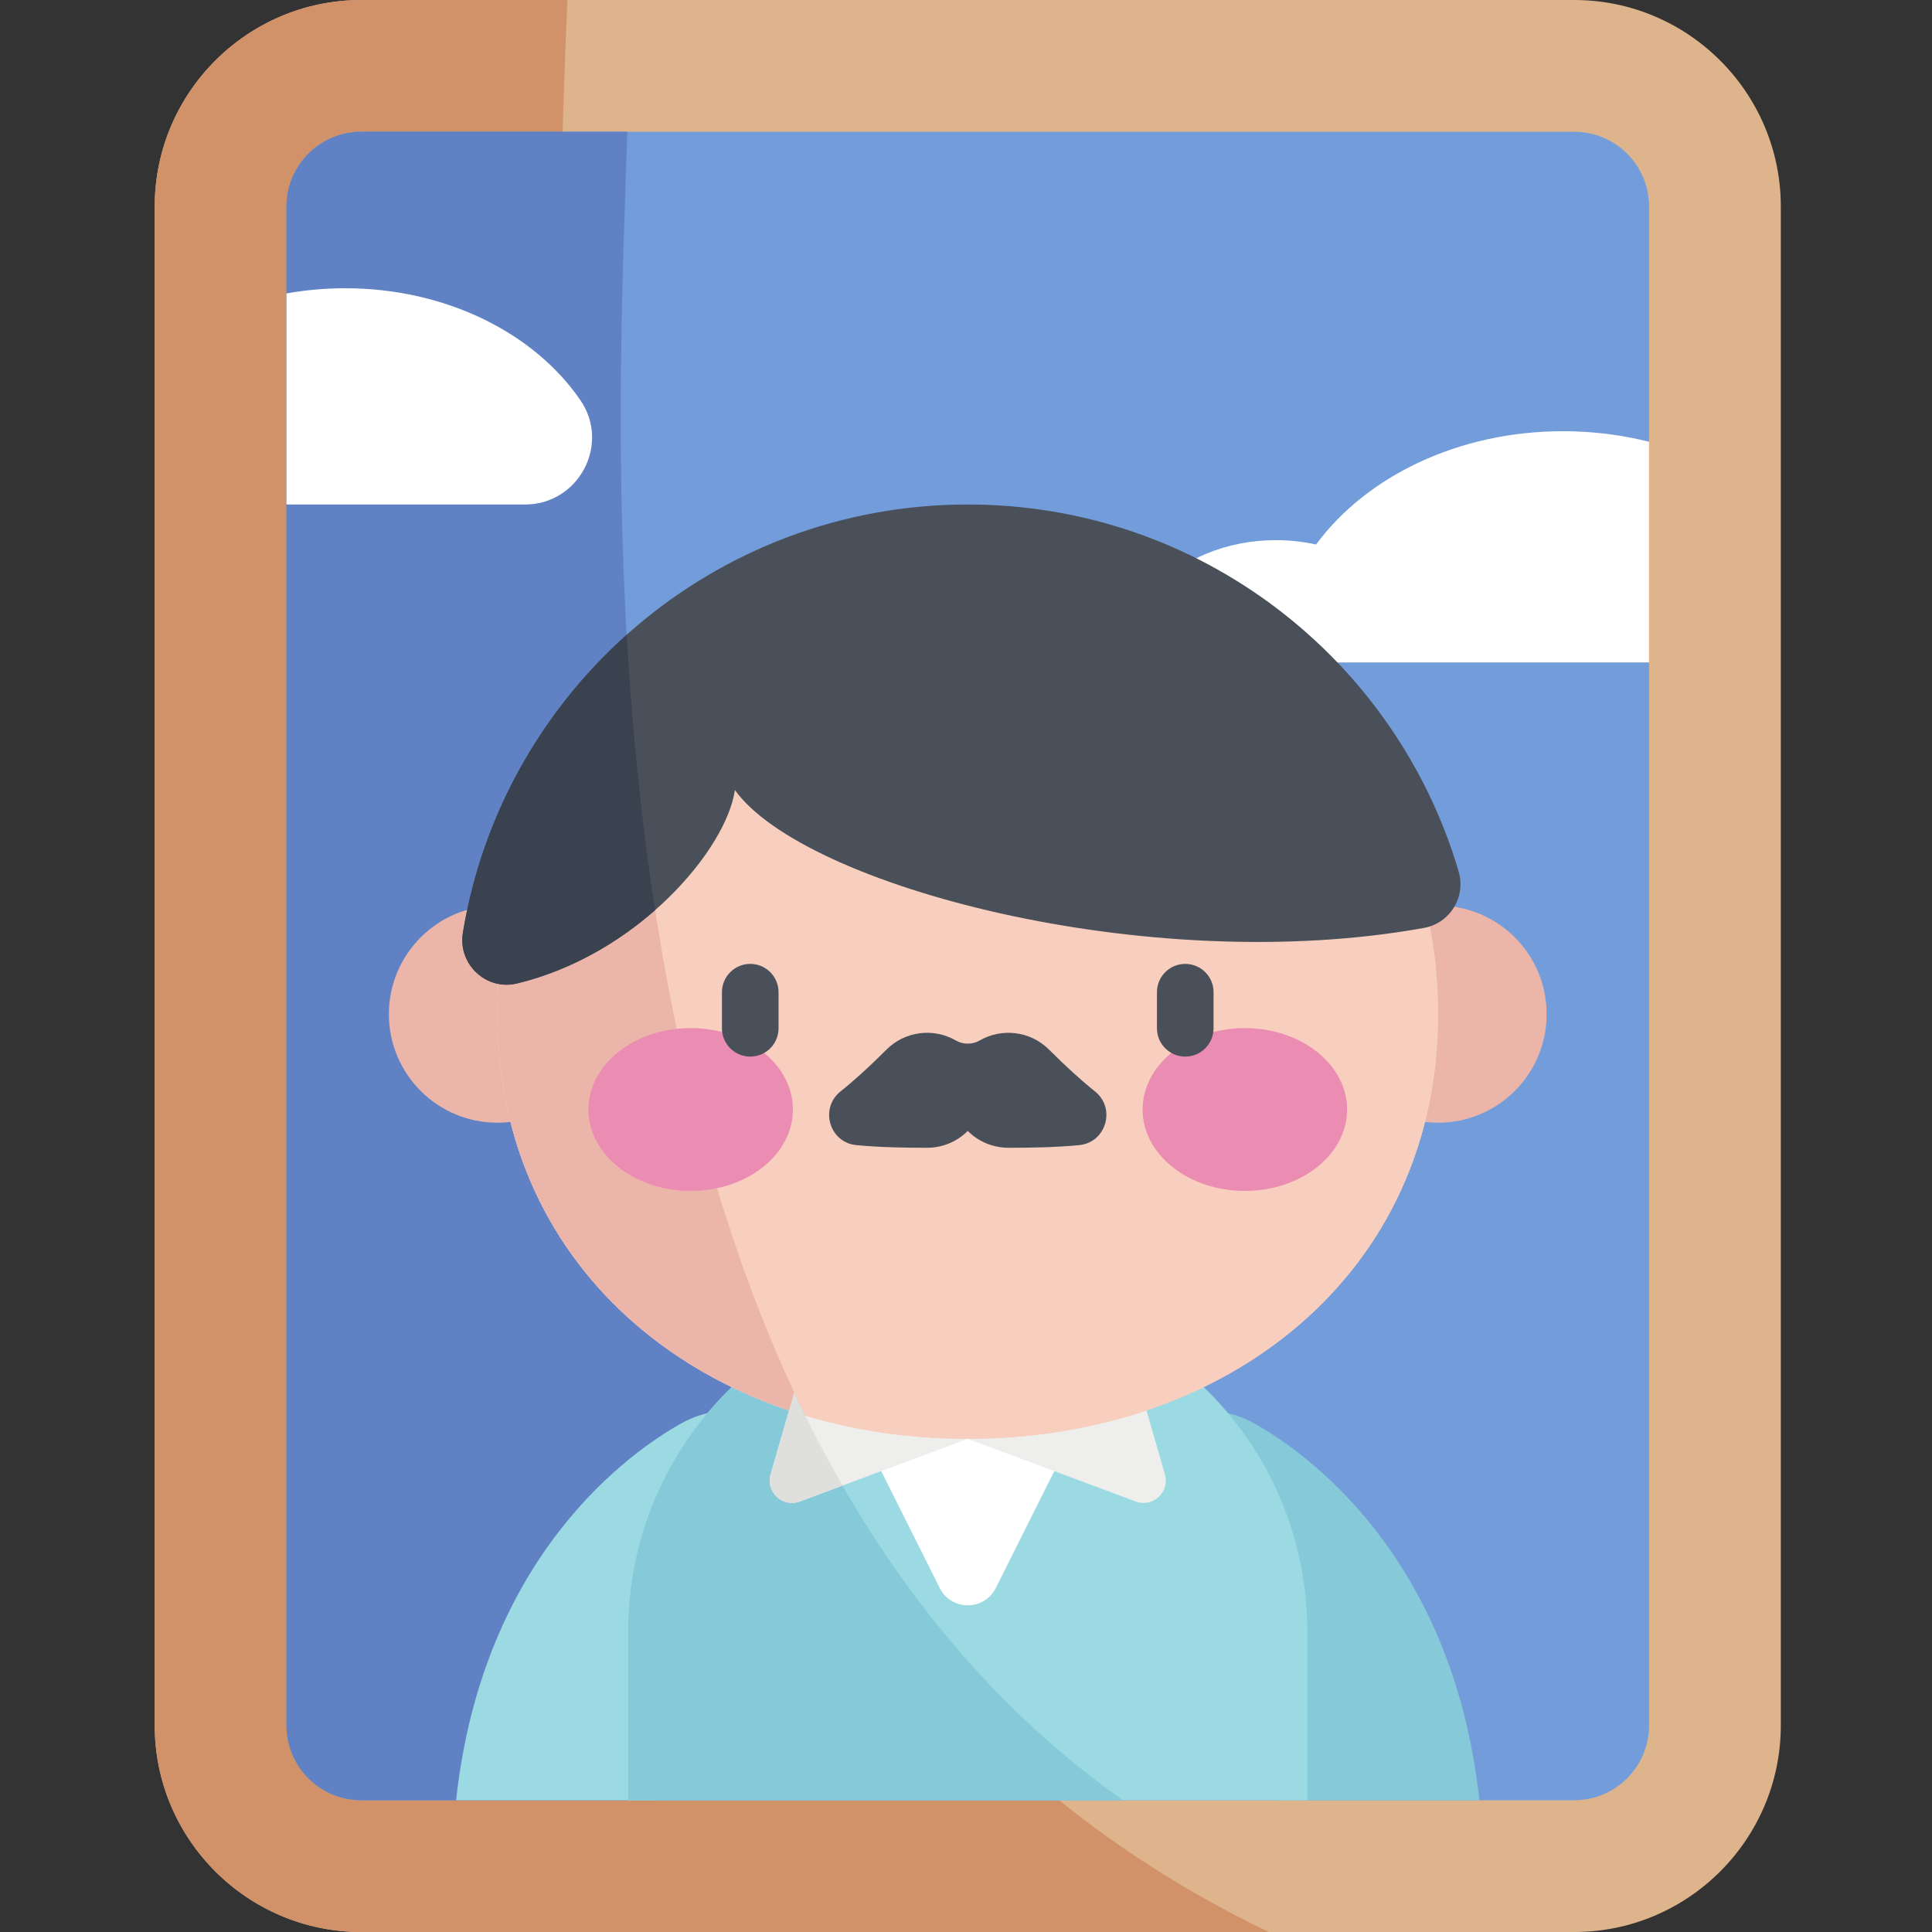 <svg height="512pt" viewBox="-41 0 512 512" width="512pt" xmlns="http://www.w3.org/2000/svg"><rect x="-41" y="0" width="512" height="512" fill="#333333" stroke="none"/><path d="m54.75 512c-30.188 0-54.75-24.559-54.75-54.746v-402.508c0-30.188 24.562-54.746 54.75-54.746h321.434c30.188 0 54.75 24.559 54.75 54.746v402.504c0 30.188-24.562 54.75-54.75 54.75zm0 0" fill="#deb48c"/><path d="m0 54.746v402.504c0 30.188 24.559 54.75 54.75 54.75h240.465c-165.637-79.699-196.391-277.363-185.844-512h-54.621c-30.188 0-54.75 24.559-54.75 54.746zm0 0" fill="#d19169"/><path d="m376.184 34.918h-321.434c-10.953 0-19.832 8.879-19.832 19.832v402.504c0 10.949 8.879 19.828 19.832 19.828h321.434c10.953 0 19.828-8.879 19.828-19.828v-402.508c0-10.949-8.875-19.828-19.828-19.828zm0 0" fill="#739cda"/><path d="m54.75 477.082h201.863c-150.406-106.316-133.812-358.711-131.375-442.164h-70.492c-10.949 0-19.828 8.879-19.828 19.832v402.504c0 10.949 8.879 19.828 19.832 19.828zm0 0" fill="#6082c4"/><path d="m396.012 117.074c-7.195-1.816-14.852-2.801-22.793-2.801-27.848 0-52.191 12.051-65.453 30.027-3.391-.746-6.957-1.152-10.645-1.152-13.184 0-24.887 5.105-32.227 13-6.863 7.375-1.547 19.406 8.531 19.406h122.586zm0 0" fill="#fff"/><path d="m50.449 76.387c-5.336 0-10.531.48-15.531 1.375v55.938h63.215c14.191 0 22.703-15.914 14.688-27.625-12.109-17.699-35.504-29.688-62.371-29.688zm0 0" fill="#fff"/><path d="m291.305 377.168c-12.688-7.066-28.703-2.512-35.77 10.176-7.07 12.688-2.512 28.703 10.176 35.773 6.773 3.77 26.598 17.77 32.297 53.965h53.051c-7.109-65.41-46.777-92.684-59.754-99.914zm0 0" fill="#86c9d9"/><path d="m139.629 377.168c12.688-7.066 28.703-2.512 35.77 10.176 7.066 12.688 2.512 28.703-10.176 35.773-6.773 3.77-26.602 17.77-32.297 53.965h-53.055c7.113-65.41 46.777-92.684 59.758-99.914zm0 0" fill="#9cdae3"/><path d="m305.445 477.082v-44.805c0-49.695-40.285-89.98-89.98-89.98-49.695 0-89.98 40.285-89.98 89.98v44.805zm0 0" fill="#9cdae3"/><path d="m125.484 477.082h131.129c-42.809-30.262-72.098-72.355-92.023-119.023-23.613 16.219-39.105 43.406-39.105 74.219zm0 0" fill="#86c9d9"/><path d="m250.379 365.949-27.48 54.883c-3.066 6.121-11.801 6.121-14.863 0l-27.484-54.883zm0 0" fill="#fff"/><path d="m172.828 357.402-9.617 33.32c-1.348 4.676 3.203 8.895 7.766 7.191l44.488-16.617zm0 0" fill="#eeeeed"/><path d="m258.102 357.402 9.617 33.32c1.352 4.676-3.203 8.895-7.766 7.191l-44.488-16.617zm0 0" fill="#eeeeed"/><path d="m119.602 268.758c0 15.891-12.883 28.773-28.773 28.773s-28.773-12.883-28.773-28.773c0-15.891 12.883-28.773 28.773-28.773s28.773 12.883 28.773 28.773zm0 0" fill="#ebb6a9"/><path d="m368.875 268.758c0 15.891-12.883 28.773-28.773 28.773-15.891 0-28.773-12.883-28.773-28.773 0-15.891 12.883-28.773 28.773-28.773 15.891 0 28.773 12.883 28.773 28.773zm0 0" fill="#ebb6a9"/><path d="m340.102 268.758c0-68.832-55.801-124.637-124.637-124.637-68.832 0-124.637 55.805-124.637 124.637 0 68.836 55.805 112.539 124.637 112.539 68.836 0 124.637-43.703 124.637-112.539zm0 0" fill="#f8cebe"/><path d="m340.102 268.758c0-68.832-55.801-124.637-124.637-124.637-68.832 0-124.637 55.805-124.637 124.637 0 68.836 55.805 112.539 124.637 112.539 68.836 0 124.637-43.703 124.637-112.539zm0 0" fill="#f8cebe"/><path d="m172.426 375.156c-29.66-60.402-41.871-130.473-46.453-193.137-21.75 22.438-35.145 53.023-35.145 86.738 0 53.707 33.973 92.113 81.598 106.398zm0 0" fill="#ebb6a9"/><path d="m169.129 294.035c0-11.918-12.129-21.578-27.094-21.578s-27.098 9.66-27.098 21.578c0 11.914 12.133 21.574 27.098 21.574s27.094-9.66 27.094-21.574zm0 0" fill="#eb8db3"/><path d="m315.992 294.035c0-11.918-12.129-21.578-27.094-21.578-14.965 0-27.094 9.66-27.094 21.578 0 11.914 12.129 21.574 27.094 21.574 14.965 0 27.094-9.66 27.094-21.574zm0 0" fill="#eb8db3"/><g fill="#495059"><path d="m157.824 280.008c-4.141 0-7.5-3.355-7.5-7.5v-9.566c0-4.141 3.359-7.5 7.5-7.5 4.145 0 7.5 3.359 7.5 7.5v9.566c0 4.145-3.355 7.5-7.5 7.5zm0 0"/><path d="m273.105 280.008c-4.141 0-7.5-3.355-7.5-7.5v-9.566c0-4.141 3.359-7.5 7.5-7.5 4.145 0 7.5 3.359 7.5 7.5v9.566c0 4.145-3.355 7.5-7.5 7.5zm0 0"/><path d="m237.012 278.164c-4.98-4.977-12.543-5.789-18.367-2.438-1.984 1.141-4.375 1.141-6.359 0-5.82-3.352-13.387-2.539-18.363 2.438-4.445 4.449-8.488 8.125-12.172 11.074-5.613 4.492-2.949 13.559 4.207 14.234 6.539.617 13.117.699 18.738.699 3.898 0 7.797-1.488 10.773-4.461 2.973 2.973 6.871 4.461 10.77 4.461 5.621 0 12.199-.082 18.738-.699 7.156-.676 9.82-9.742 4.207-14.234-3.684-2.949-7.727-6.625-12.172-11.074zm0 0"/><path d="m336.363 245.91c6.906-1.246 11.172-8.211 9.195-14.941-16.535-56.223-68.516-97.273-130.094-97.273-67.352 0-123.23 49.109-133.793 113.477-1.367 8.332 6.148 15.438 14.355 13.453 32.238-7.793 55.551-35.695 57.723-51.273 18.078 25.309 109.145 49.801 182.613 36.559zm0 0"/></g><path d="m170.977 397.914 11.297-4.219c-4.609-8.031-8.863-16.277-12.793-24.699l-6.27 21.727c-1.348 4.676 3.207 8.895 7.766 7.191zm0 0" fill="#dfdfdd"/><path d="m96.027 260.625c14.312-3.461 26.859-10.887 36.586-19.434-3.871-24.953-6.203-49.586-7.539-72.969-22.535 20.172-38.285 47.77-43.402 78.949-1.367 8.332 6.148 15.438 14.355 13.453zm0 0" fill="#3a424f"/></svg>